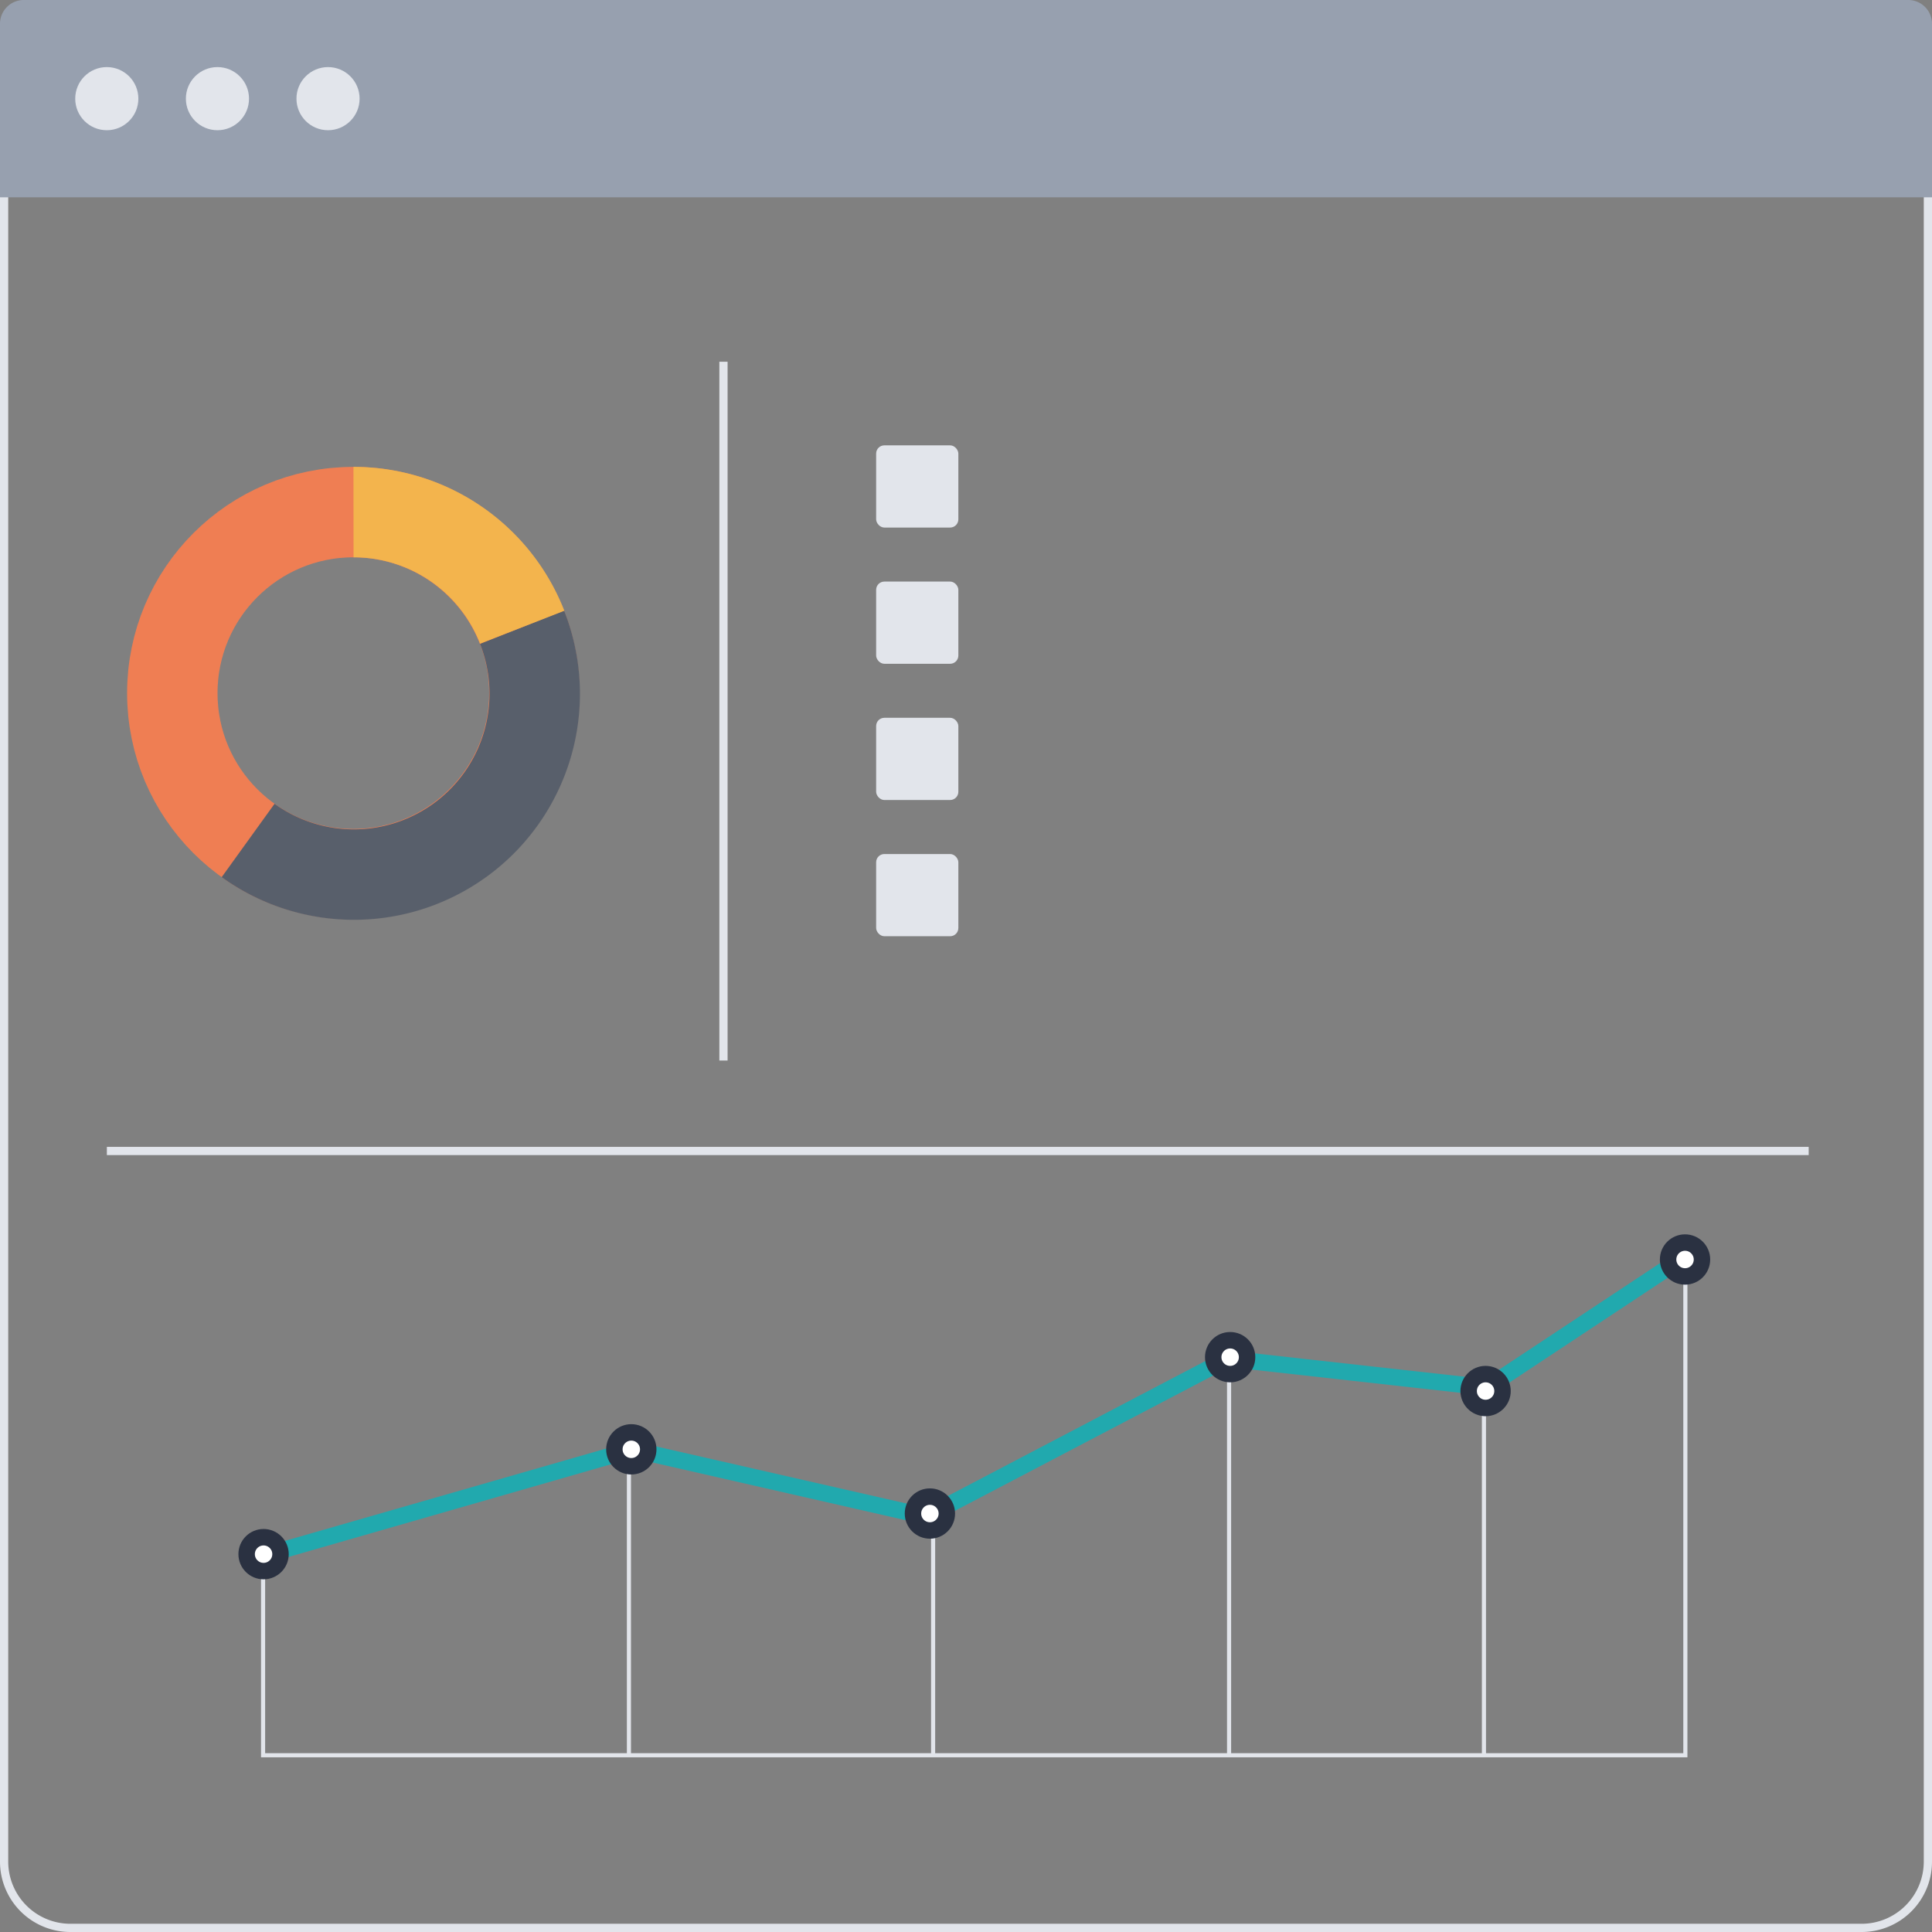 <svg id="Layer_1" data-name="Layer 1" xmlns="http://www.w3.org/2000/svg" viewBox="0 0 235 235">
  <rect x="0" y="0" width="235" height="235" fill="#808080" stroke="none"/>
  <defs>
    <style>.cls-1{fill:#e2e5eb;}.cls-13,.cls-2,.cls-4,.cls-5,.cls-6,.cls-7{fill:none;stroke-miterlimit:10;}.cls-13,.cls-2{stroke:#e2e5eb;}.cls-2{stroke-width:0.5px;}.cls-3{fill:#97a0af;}.cls-4{stroke:#ef7e53;}.cls-4,.cls-5,.cls-6{stroke-width:11px;}.cls-5{stroke:#585f6b;}.cls-6{stroke:#f3b44d;}.cls-7{stroke:#21a9ae;}.cls-7,.cls-8{stroke-width:2px;}.cls-8{fill:#fff;stroke:#2a3141;stroke-linecap:round;stroke-linejoin:round;}.cls-9{fill:#5c677f;}.cls-10{fill:#97a4b7;}.cls-11{fill:#ecedef;}.cls-12{fill:#2a3141;}
    </style>
  </defs>
  <path class="cls-1" d="M234,21V226.44a7.57,7.57,0,0,1-7.56,7.56H8.56A7.57,7.57,0,0,1,1,226.44V21H234m1-1H0V226.44A8.56,8.56,0,0,0,8.56,235H226.44a8.56,8.56,0,0,0,8.56-8.56V20Z"/>
  <line class="cls-2" x1="76.5" y1="176.5" x2="76.5" y2="213.5"/>
  <line class="cls-2" x1="113.5" y1="184.5" x2="113.5" y2="213.5"/>
  <line class="cls-2" x1="149.5" y1="165.5" x2="149.5" y2="213.5"/>
  <line class="cls-2" x1="180.5" y1="169.5" x2="180.5" y2="213.5"/>
  <polyline class="cls-2" points="32 189.03 32 213.5 205 213.5 205 153"/>
  <path class="cls-3" d="M2.89,0H232.11A2.89,2.89,0,0,1,235,2.89V24a0,0,0,0,1,0,0H0a0,0,0,0,1,0,0V2.89A2.89,2.89,0,0,1,2.89,0Z"/>
  <circle class="cls-1" cx="12.99" cy="12" r="3.84"/>
  <circle class="cls-1" cx="26.45" cy="12" r="3.84"/>
  <circle class="cls-1" cx="39.9" cy="12" r="3.84"/>
  <circle class="cls-4" cx="42.98" cy="84.31" r="22.02"/>
  <path class="cls-5" d="M63.5,76.29a22,22,0,0,1-33.32,25.94"/>
  <path class="cls-6" d="M43,62.29a22,22,0,0,1,20.52,14"/>
  <polyline class="cls-7" points="204.7 153 180.88 168.77 149.32 165.26 112.68 184.46 76.95 176.31 32 189.23"/>
  <circle class="cls-8" cx="32.06" cy="189.04" r="2.06"/>
  <circle class="cls-8" cx="76.79" cy="176.29" r="2.06"/>
  <circle class="cls-8" cx="113.11" cy="184.1" r="2.06"/>
  <circle class="cls-8" cx="149.63" cy="165.08" r="2.06"/>
  <circle class="cls-8" cx="180.7" cy="169.2" r="2.06"/>
  <circle class="cls-8" cx="204.96" cy="153.2" r="2.06"/>
  <rect class="cls-9" x="122.55" y="55.83" width="0" height="6.67" rx="0.5">
    <animate
      attributeName="width"
      attributeType="XML"
      additive="replace"
      dur="0.2s"
      begin="mask.mouseover"
      from="0"
      to="60.07"
      fill="freeze"
    />
    <animate
      attributeName="width"
      attributeType="XML"
      additive="replace"
      dur="0.2s"
      begin="mask.mouseout"
      from="60.07"
      to="0"
      fill="freeze"
    />
  </rect>
  <rect class="cls-1" x="106.57" y="54.17" width="10" height="10" rx="1"/>
  <rect class="cls-10" x="122.55" y="72.41" width="0" height="6.67" rx="0.5">
    <animate
      attributeName="width"
      attributeType="XML"
      additive="replace"
      dur="0.35s"
      begin="mask.mouseover + 0.1s"
      from="0"
      to="93.45"
      fill="freeze"
    />
    <animate
      attributeName="width"
      attributeType="XML"
      additive="replace"
      dur="0.2s"
      begin="mask.mouseout + 0.1s"
      from="93.45"
      to="0"
      fill="freeze"
    />
  </rect>
  <rect class="cls-1" x="106.57" y="70.74" width="10" height="10" rx="1"/>
  <rect class="cls-11" x="122.55" y="88.98" width="0" height="6.67" rx="0.5">
    <animate
      id="cls-11-anim"
      attributeName="width"
      attributeType="XML"
      additive="replace"
      dur="0.3s"
      begin="mask.mouseover + 0.2s"
      from="0"
      to="40.05"
      fill="freeze"
    />
    <animate
      attributeName="width"
      attributeType="XML"
      additive="replace"
      dur="0.15s"
      begin="mask.mouseout + 0.1s"
      from="40.05"
      to="0"
      fill="freeze"
    />
  </rect>
  <rect class="cls-12" x="167.61" y="88.98" width="0" height="6.67" rx="0.5">
    <animate
      attributeName="width"
      attributeType="XML"
      additive="replace"
      dur="0.2s"
      begin="mask.mouseover + 0.35s"
      from="0"
      to="43.47"
      fill="freeze"
    />
    <animate
      attributeName="width"
      attributeType="XML"
      additive="replace"
      dur="0.2s"
      begin="mask.mouseout"
      from="0"
      to="0"
      fill="freeze"
    />
  </rect>
  <rect class="cls-1" x="106.57" y="87.31" width="10" height="10" rx="1"/>
  <rect class="cls-12" x="122.55" y="105.55" width="0" height="6.67" rx="0.5">
    <animate
      attributeName="width"
      attributeType="XML"
      additive="replace"
      dur="0.15s"
      begin="mask.mouseover + 0.4s"
      from="0"
      to="21.69"
      fill="freeze"
    />
    <animate
      attributeName="width"
      attributeType="XML"
      additive="replace"
      dur="0.1s"
      begin="mask.mouseout"
      from="0"
      to="0"
      fill="freeze"
    />
  </rect>
  <rect class="cls-3" x="149.25" y="105.55" width="0" height="6.67" rx="0.5">
    <animate
      attributeName="width"
      attributeType="XML"
      additive="replace"
      dur="0.12s"
      begin="mask.mouseover + 0.42s"
      from="0"
      to="8.56"
      fill="freeze"
    />
    <animate
      attributeName="width"
      attributeType="XML"
      additive="replace"
      dur="0.2s"
      begin="mask.mouseout"
      from="0"
      to="0"
      fill="freeze"
    />
  </rect>
  <rect class="cls-11" x="162.82" y="105.55" width="0" height="6.67" rx="0.5">
    <animate
      attributeName="width"
      attributeType="XML"
      additive="replace"
      dur="0.12s"
      begin="mask.mouseover + 0.45s"
      from="0"
      to="29.82"
      fill="freeze"
    />
    <animate
      attributeName="width"
      attributeType="XML"
      additive="replace"
      dur="0.2s"
      begin="mask.mouseout"
      from="0"
      to="0"
      fill="freeze"
    />
  </rect>
  <rect class="cls-1" x="106.57" y="103.88" width="10" height="10" rx="1"/>
  <line class="cls-13" x1="88" y1="44" x2="88" y2="129"/>
  <line class="cls-13" x1="13" y1="140" x2="220" y2="140"/>
  <rect id="mask" x="0px" y="0px" width="235" height="235" opacity="0"/>
</svg>
